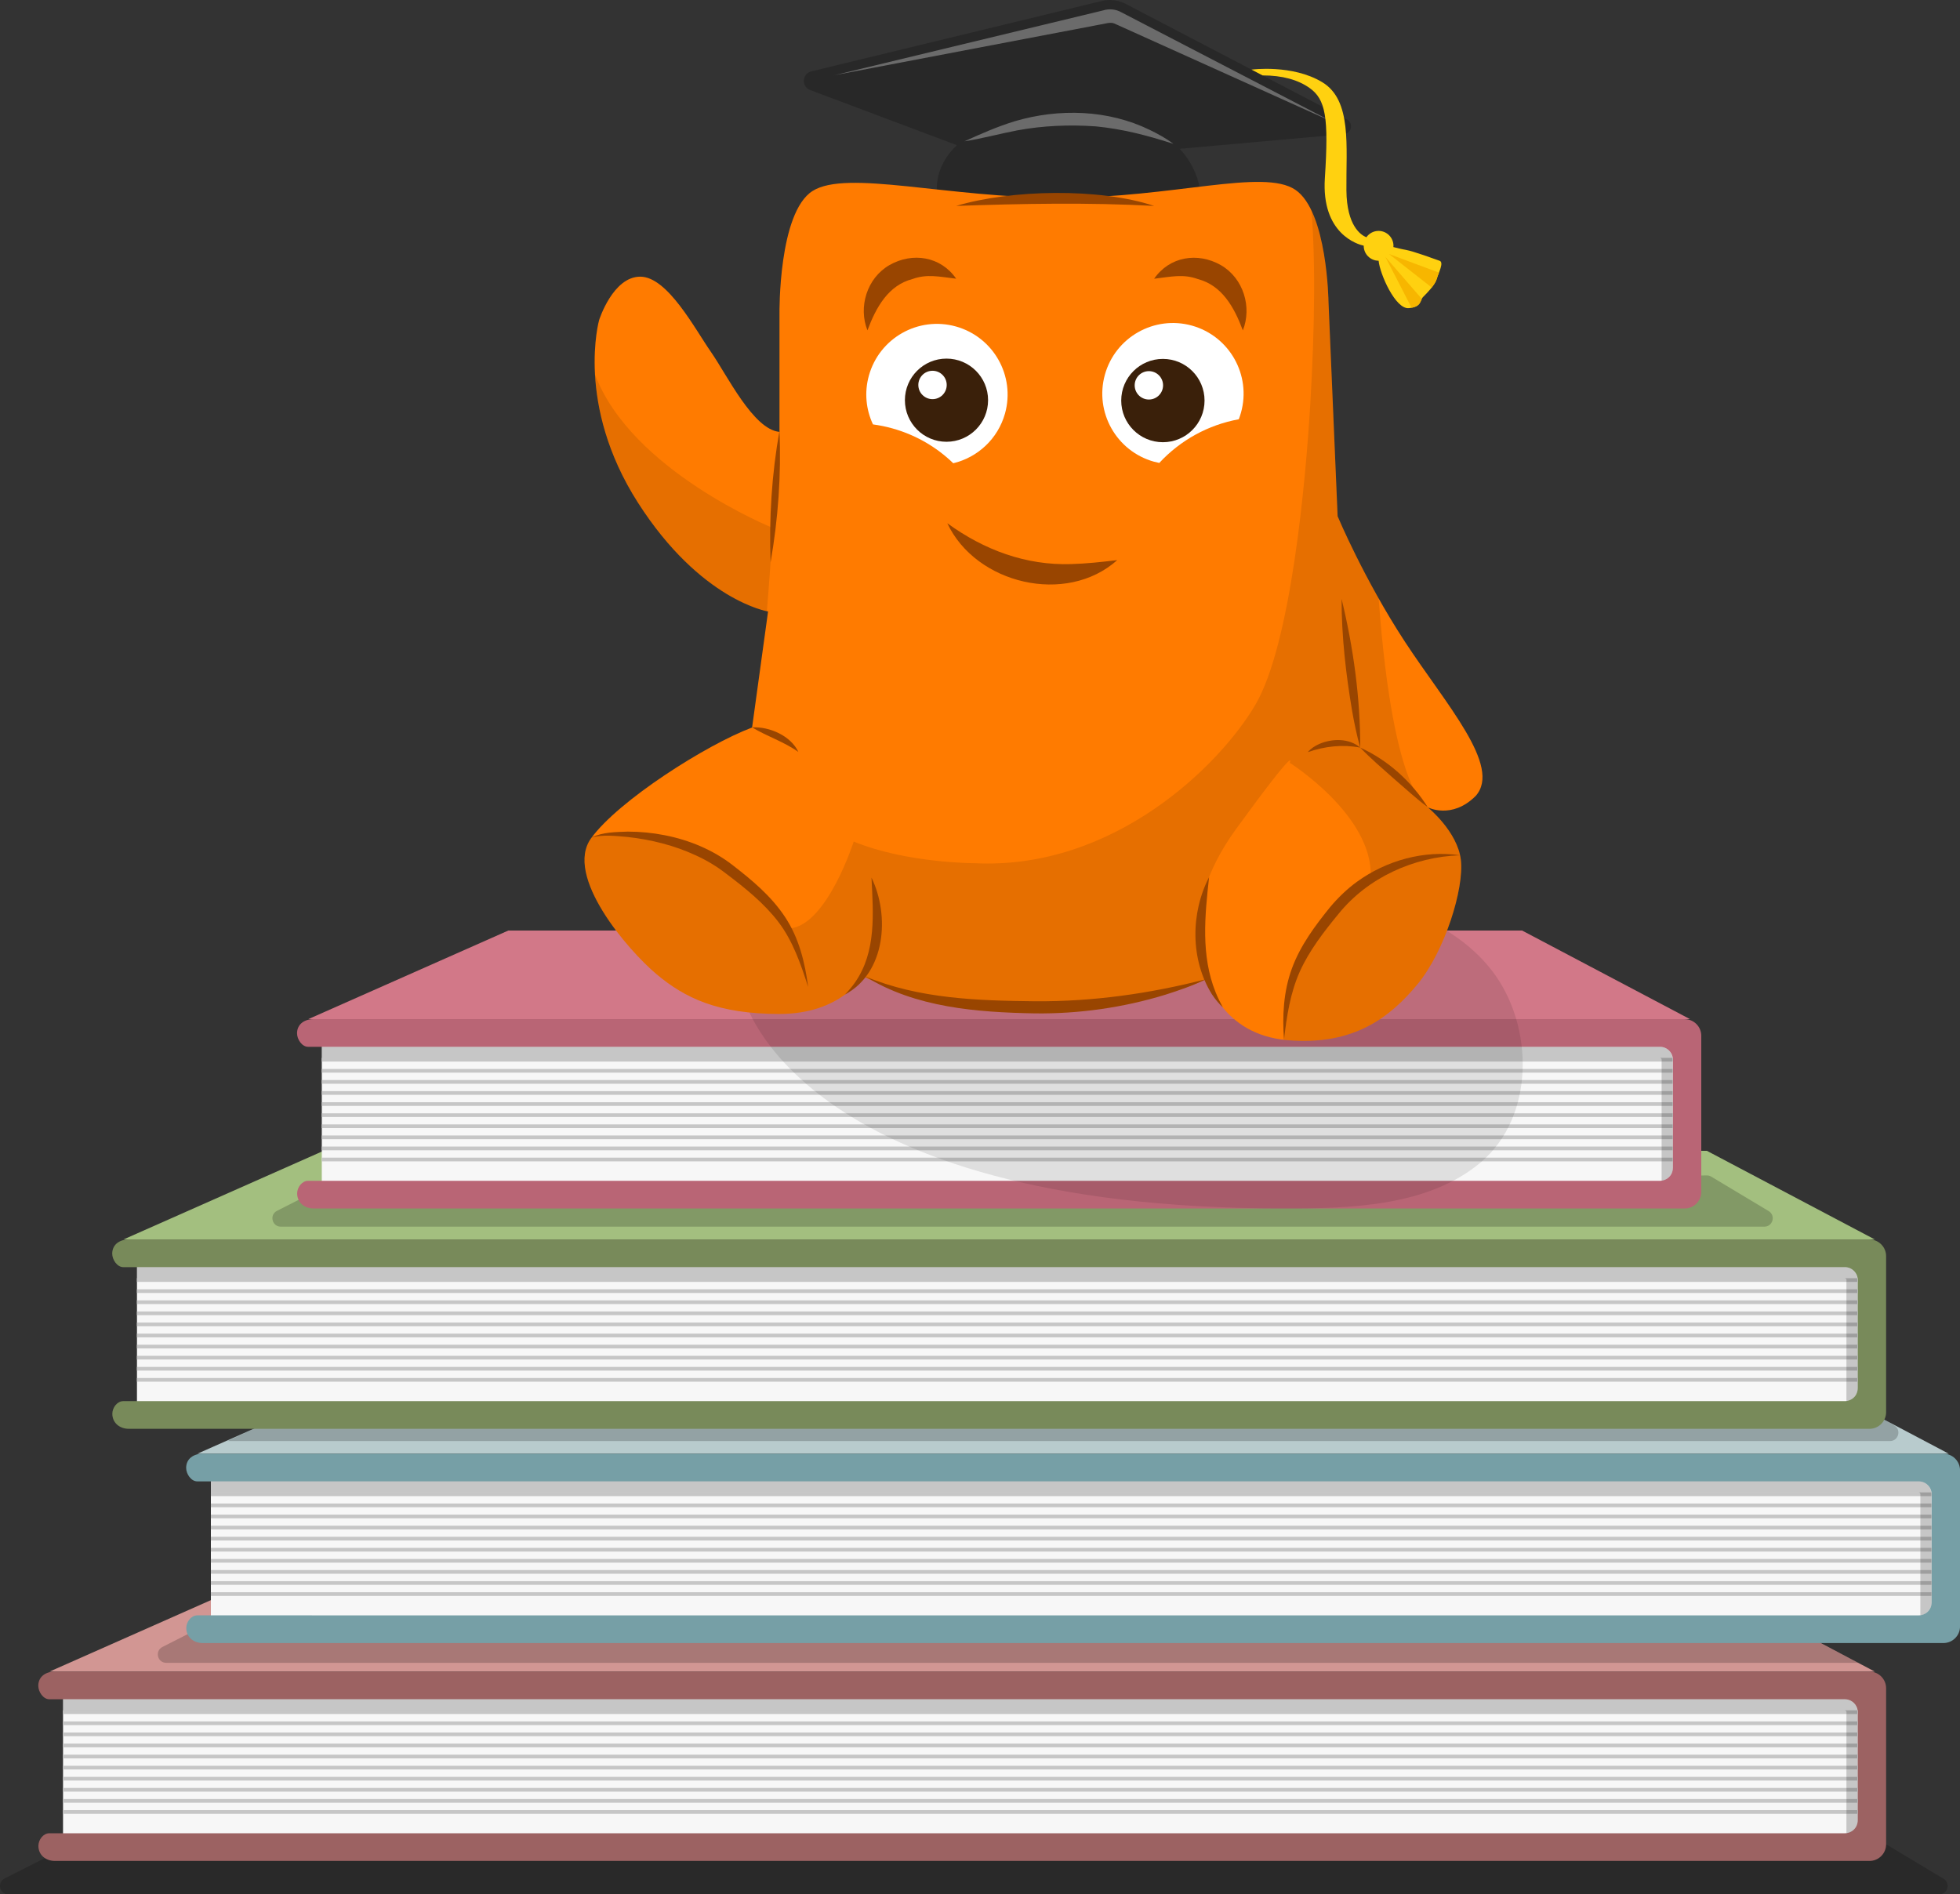 <?xml version="1.0" encoding="UTF-8"?>
<svg id="Layer_1" xmlns="http://www.w3.org/2000/svg" xmlns:xlink="http://www.w3.org/1999/xlink" version="1.1" viewBox="0 0 530.23 512.51">
  <rect x="0" y="0" width="530.23" height="512.51" fill="#333333" stroke="none"/>
  <!-- Generator: Adobe Illustrator 29.3.1, SVG Export Plug-In . SVG Version: 2.1.0 Build 151)  -->
  <defs>
    <style>
      .st0, .st1 {
        fill: none;
      }

      .st2 {
        fill: #788a5a;
      }

      .st3 {
        fill: #f7b600;
      }

      .st4 {
        fill: #769fa6;
      }

      .st5 {
        fill: #3a200a;
      }

      .st6 {
        fill: #9c6262;
      }

      .st7 {
        fill: #d27888;
      }

      .st8 {
        fill: #d29693;
      }

      .st1 {
        stroke: #c6c6c6;
        stroke-miterlimit: 10;
      }

      .st9 {
        fill: #994500;
      }

      .st10 {
        fill: #fff;
      }

      .st11 {
        opacity: .2;
      }

      .st12 {
        opacity: .1;
      }

      .st13 {
        fill: #f7f7f7;
      }

      .st14 {
        fill: #282828;
      }

      .st15 {
        fill: #ffd110;
      }

      .st16 {
        fill: #6b6b6b;
      }

      .st17 {
        fill: #b96575;
      }

      .st18 {
        fill: #ff7b00;
      }

      .st19 {
        fill: #b8cbcd;
      }

      .st20 {
        clip-path: url(#clippath);
      }

      .st21 {
        fill: #a3bf7f;
      }
    </style>
    <clipPath id="clippath">
      <path class="st0" d="M210.87,116.82v-32.11s-.31-27.17,8.95-33.04,36.44,1.85,67.01,1.85,54.96-8.03,63.61-2.16c8.65,5.87,8.95,30.26,8.95,30.26l2.47,58.05s7.1,16.98,18.22,33.97c11.12,16.98,26.25,33.66,19.14,41.69-6.48,6.48-12.97,3.09-12.97,3.09,0,0,8.03,6.48,8.95,14.2.93,7.72-4.32,24.7-11.73,33.66s-17.29,16.67-35.2,15.13-21.61-16.67-21.61-16.67c0,0-16.37,8.65-45.7,8.65s-47.55-9.26-47.55-9.26c0,0-5.87,10.19-22.54,10.19s-25.57-4.3-33.29-10.78-25.07-26.58-17.66-36.77c7.41-10.19,31.19-25.32,43.54-29.95l4.32-31.39s-18.22-2.89-35.2-29.44c-16.98-26.56-10.5-49.41-10.5-49.41,0,0,3.71-11.73,11.12-11.73s14.82,14.2,19.14,20.38,11.43,21,18.53,21.61Z"/>
    </clipPath>
  </defs>
  <g id="book_stack">
    <path class="st11" d="M12.89,502.31l-11.64,5.91c-2.13,1.08-1.36,4.29,1.03,4.29h522.33c2.3,0,3.14-3.03,1.17-4.22l-15.54-9.32c-.36-.22-.77-.33-1.19-.32l-495.15,3.42c-.35,0-.69.09-1.01.25Z"/>
    <g>
      <polygon class="st13" points="17.05 457.33 17.05 497.95 504.89 497.95 504.89 457.64 17.05 457.33"/>
      <polygon class="st8" points="67.52 428.27 461.76 428.27 507.18 452.24 13.41 452.24 67.52 428.27"/>
      <path class="st6" d="M505.73,452.24H14.86c-2.49,0-4.5,1.36-4.5,3.84h0c0,1.65,1.34,3.65,2.99,3.65h485.71c1.93,0,3.5,1.57,3.5,3.5v29.25c0,1.93-1.57,3.5-3.5,3.5H13.35c-1.65,0-2.96,1.76-2.96,3.41h0c0,2.49,1.99,4.08,4.48,4.08h490.87c2.49,0,4.5-2.02,4.5-4.5v-42.22c0-2.49-2.02-4.5-4.5-4.5Z"/>
      <line class="st1" x1="17.05" y1="463.22" x2="502.55" y2="463.22"/>
      <line class="st1" x1="17.05" y1="466.22" x2="502.55" y2="466.22"/>
      <line class="st1" x1="17.05" y1="469.22" x2="502.55" y2="469.22"/>
      <line class="st1" x1="17.05" y1="472.22" x2="502.55" y2="472.22"/>
      <line class="st1" x1="17.05" y1="475.22" x2="502.55" y2="475.22"/>
      <line class="st1" x1="17.05" y1="478.22" x2="502.55" y2="478.22"/>
      <line class="st1" x1="17.05" y1="481.22" x2="502.55" y2="481.22"/>
      <line class="st1" x1="17.05" y1="484.22" x2="502.55" y2="484.22"/>
      <line class="st1" x1="17.05" y1="487.22" x2="502.55" y2="487.22"/>
      <line class="st1" x1="17.05" y1="490.22" x2="502.55" y2="490.22"/>
      <path class="st11" d="M499.51,495.93v.12s0-32.84,0-32.84c0-.27-.22-.48-.48-.48H17.05v-3h481.98c1.92,0,3.48,1.56,3.48,3.48l.04,29.42c0,1.66-1.61,3.31-3.04,3.31Z"/>
    </g>
    <path class="st11" d="M55.58,439.67l-11.64,5.91c-2.13,1.08-1.36,4.29,1.03,4.29h457.76l-25.95-13.54c-.36-.22-.77-.33-1.19-.32l-419.01,3.42c-.35,0-.69.09-1.01.25Z"/>
    <g>
      <polygon class="st13" points="57.05 398.37 57.05 439 524.89 439 524.89 398.69 57.05 398.37"/>
      <polygon class="st19" points="107.52 369.31 481.76 369.31 527.18 393.29 53.41 393.29 107.52 369.31"/>
      <path class="st4" d="M525.73,393.29H54.86c-2.49,0-4.5,1.36-4.5,3.84h0c0,1.65,1.34,3.65,2.99,3.65h465.71c1.93,0,3.5,1.57,3.5,3.5v29.25c0,1.93-1.57,3.5-3.5,3.5H53.35c-1.65,0-2.96,1.76-2.96,3.41h0c0,2.49,1.99,4.08,4.48,4.08h470.87c2.49,0,4.5-2.02,4.5-4.5v-42.22c0-2.49-2.02-4.5-4.5-4.5Z"/>
      <line class="st1" x1="57.05" y1="404.27" x2="522.55" y2="404.27"/>
      <line class="st1" x1="57.05" y1="407.27" x2="522.55" y2="407.27"/>
      <line class="st1" x1="57.05" y1="410.27" x2="522.55" y2="410.27"/>
      <line class="st1" x1="57.05" y1="413.27" x2="522.55" y2="413.27"/>
      <line class="st1" x1="57.05" y1="416.27" x2="522.55" y2="416.27"/>
      <line class="st1" x1="57.05" y1="419.27" x2="522.55" y2="419.27"/>
      <line class="st1" x1="57.05" y1="422.27" x2="522.55" y2="422.27"/>
      <line class="st1" x1="57.05" y1="425.27" x2="522.55" y2="425.27"/>
      <line class="st1" x1="57.05" y1="428.27" x2="522.55" y2="428.27"/>
      <line class="st1" x1="57.05" y1="431.27" x2="522.55" y2="431.27"/>
      <path class="st11" d="M519.51,436.97v.12s0-32.84,0-32.84c0-.27-.22-.48-.48-.48H57.05v-3h461.98c1.92,0,3.48,1.56,3.48,3.48l.04,29.42c0,1.66-1.61,3.31-3.04,3.31Z"/>
    </g>
    <path class="st11" d="M83.58,379.67l-22.11,10.2h449.82c2.3,0,3.14-3.03,1.17-4.22l-15.54-9.32c-.36-.22-.77-.33-1.19-.32l-411.15,3.42c-.35,0-.69.09-1.01.25Z"/>
    <g>
      <polygon class="st13" points="37.05 340.41 37.05 381.04 504.89 381.04 504.89 340.73 37.05 340.41"/>
      <polygon class="st21" points="87.52 311.35 461.76 311.35 507.18 335.33 33.41 335.33 87.52 311.35"/>
      <path class="st2" d="M505.73,335.33H34.86c-2.49,0-4.5,1.36-4.5,3.84h0c0,1.65,1.34,3.65,2.99,3.65h465.71c1.93,0,3.5,1.57,3.5,3.5v29.25c0,1.93-1.57,3.5-3.5,3.5H33.35c-1.65,0-2.96,1.76-2.96,3.41h0c0,2.49,1.99,4.08,4.48,4.08h470.87c2.49,0,4.5-2.02,4.5-4.5v-42.22c0-2.49-2.02-4.5-4.5-4.5Z"/>
      <line class="st1" x1="37.05" y1="346.31" x2="502.55" y2="346.31"/>
      <line class="st1" x1="37.05" y1="349.31" x2="502.55" y2="349.31"/>
      <line class="st1" x1="37.05" y1="352.31" x2="502.55" y2="352.31"/>
      <line class="st1" x1="37.05" y1="355.31" x2="502.55" y2="355.31"/>
      <line class="st1" x1="37.05" y1="358.31" x2="502.55" y2="358.31"/>
      <line class="st1" x1="37.05" y1="361.31" x2="502.55" y2="361.31"/>
      <line class="st1" x1="37.05" y1="364.31" x2="502.55" y2="364.31"/>
      <line class="st1" x1="37.05" y1="367.31" x2="502.55" y2="367.31"/>
      <line class="st1" x1="37.05" y1="370.31" x2="502.55" y2="370.31"/>
      <line class="st1" x1="37.05" y1="373.31" x2="502.55" y2="373.31"/>
      <path class="st11" d="M499.51,379.02v.12s0-32.84,0-32.84c0-.27-.22-.48-.48-.48H37.05v-3h461.98c1.92,0,3.48,1.56,3.48,3.48l.04,29.42c0,1.66-1.61,3.31-3.04,3.31Z"/>
    </g>
    <path class="st11" d="M86.58,321.67l-11.64,5.91c-2.13,1.08-1.36,4.29,1.03,4.29h401.33c2.3,0,3.14-3.03,1.17-4.22l-15.54-9.32c-.36-.22-.77-.33-1.19-.32l-374.15,3.42c-.35,0-.69.09-1.01.25Z"/>
    <g>
      <polygon class="st13" points="87.05 280.8 87.05 321.43 454.89 321.43 454.89 281.12 87.05 280.8"/>
      <polygon class="st7" points="137.52 251.75 411.76 251.75 457.18 275.72 83.41 275.72 137.52 251.75"/>
      <path class="st17" d="M455.73,275.72H84.86c-2.49,0-4.5,1.36-4.5,3.84h0c0,1.65,1.34,3.65,2.99,3.65h365.71c1.93,0,3.5,1.57,3.5,3.5v29.25c0,1.93-1.57,3.5-3.5,3.5H83.35c-1.65,0-2.96,1.76-2.96,3.41h0c0,2.49,1.99,4.08,4.48,4.08h370.87c2.49,0,4.5-2.02,4.5-4.5v-42.22c0-2.49-2.02-4.5-4.5-4.5Z"/>
      <line class="st1" x1="87.05" y1="286.7" x2="452.55" y2="286.7"/>
      <line class="st1" x1="87.05" y1="289.7" x2="452.55" y2="289.7"/>
      <line class="st1" x1="87.05" y1="292.7" x2="452.55" y2="292.7"/>
      <line class="st1" x1="87.05" y1="295.7" x2="452.55" y2="295.7"/>
      <line class="st1" x1="87.05" y1="298.7" x2="452.55" y2="298.7"/>
      <line class="st1" x1="87.05" y1="301.7" x2="452.55" y2="301.7"/>
      <line class="st1" x1="87.05" y1="304.7" x2="452.55" y2="304.7"/>
      <line class="st1" x1="87.05" y1="307.7" x2="452.55" y2="307.7"/>
      <line class="st1" x1="87.05" y1="310.7" x2="452.55" y2="310.7"/>
      <line class="st1" x1="87.05" y1="313.7" x2="452.55" y2="313.7"/>
      <path class="st11" d="M449.51,319.41v.12s0-32.84,0-32.84c0-.27-.22-.48-.48-.48H87.05v-3h361.98c1.92,0,3.48,1.56,3.48,3.48l.04,29.42c0,1.66-1.61,3.31-3.04,3.31Z"/>
    </g>
  </g>
  <path id="shadow" class="st12" d="M201.29,270.2s14.33,56.75,146.08,56.75c17.38,0,39-.4,53.3-12.56,14.62-12.43,14.31-36.9,3.07-51.62-4.61-6.04-10.84-10.53-17.48-13.81-35.75-17.67-184.97,21.25-184.97,21.25Z"/>
  <g id="grad_cap">
    <path class="st14" d="M364.36,32.31L304.53,1.05c-1.98-1.03-4.26-1.31-6.43-.79l-78.61,19.05c-2.54.62-2.75,4.14-.31,5.06l39.68,14.9c-6.15,5.73-5.4,12.19-5.4,12.19l32.19,7.91,38.97-7.91s-.42-5.74-5.47-11.2l44.42-3.97c2.1-.19,2.66-3,.79-3.98Z"/>
    <path class="st16" d="M225.59,20.38S295.15,3.61,295.15,3.61c.74-.16,2.55-.63,3.26-.79,1.63-.51,3.46-.35,4.95.51.32.15,1.16.61,1.49.77,14.38,7.46,40.96,21.27,55.57,28.85-15.15-6.83-42.22-19.04-57.08-25.74-.55-.24-1.4-.65-1.95-.87-.72-.27-1.49-.16-2.22,0-.71.13-2.56.49-3.29.63,0,0-70.29,13.4-70.29,13.4h0Z"/>
    <path class="st15" d="M389.42,70.54c-1.29-.45-7.01-2.57-9.13-2.94-1.27-.22-2.38-.52-3.35-.76,0-.11.03-.22.03-.34,0-2.23-1.81-4.03-4.03-4.03-1.37,0-2.57.68-3.3,1.72-1.45-.58-5.31-3.03-5.4-12.68-.12-11.9,1.55-24.4-6.55-29.28-8.09-4.88-19.12-3.4-19.12-3.4l2.98,1.57c5.36,0,9.57,1.18,12.69,3.38,4.4,3.1,5.24,7.97,4.17,24.4-.99,15.16,8.96,17.95,10.51,18.29,0,.01,0,.03,0,.04,0,2.23,1.81,4.03,4.03,4.03.34,3.61,4.58,13.2,8.18,12.83,3.6-.37,2.86-2.03,3.87-3.04,1.01-1.01,3.23-3.23,3.69-4.89.46-1.66,2.03-4.45.74-4.9Z"/>
    <path class="st16" d="M260.93,38.23c4.46-2.04,8.9-4,13.66-5.45,11.93-3.51,25.21-3.12,36.48,2.38,2.22,1.08,4.4,2.27,6.36,3.76-6.95-2.27-13.81-4.04-20.99-4.73-7.06-.5-14.26-.21-21.24,1.08-4.69.89-9.42,2.2-14.27,2.96h0Z"/>
    <g>
      <path class="st3" d="M389.28,73.76l-13.53-5.05,11.56,9.07c.62-.79,1.16-1.62,1.36-2.34.14-.49.37-1.08.6-1.68Z"/>
      <path class="st3" d="M381.87,83.26c1.47-.28,2.3-.9,2.75-2.41l-9.85-11.36,7.1,13.77Z"/>
    </g>
  </g>
  <g id="body">
    <path class="st18" d="M210.87,116.82v-32.11s-.31-27.17,8.95-33.04,36.44,1.85,67.01,1.85,54.96-8.03,63.61-2.16c8.65,5.87,8.95,30.26,8.95,30.26l2.47,58.05s7.1,16.98,18.22,33.97c11.12,16.98,26.25,33.66,19.14,41.69-6.48,6.48-12.97,3.09-12.97,3.09,0,0,8.03,6.48,8.95,14.2.93,7.72-4.32,24.7-11.73,33.66s-17.29,16.67-35.2,15.13-21.61-16.67-21.61-16.67c0,0-16.37,8.65-45.7,8.65s-47.55-9.26-47.55-9.26c0,0-5.87,10.19-22.54,10.19s-25.57-4.3-33.29-10.78-25.07-26.58-17.66-36.77c7.41-10.19,31.19-25.32,43.54-29.95l4.32-31.39s-18.22-2.89-35.2-29.44c-16.98-26.56-10.5-49.41-10.5-49.41,0,0,3.71-11.73,11.12-11.73s14.82,14.2,19.14,20.38,11.43,21,18.53,21.61Z"/>
    <g class="st20">
      <path class="st12" d="M354.46,53.21c1.54,15.13,1.24,35.2,0,56.2-1.24,21-5.25,64.84-14.82,81.21-9.57,16.37-38.29,44.77-75.96,42.92,0,0-18.53,0-32.73-5.87,0,0-7.1,22.23-16.98,23.47,0,0-8.65-12.35-18.53-18.53-9.88-6.18-26.56-8.03-32.42-6.79-5.87,1.24-18.53,6.18-18.53,6.18l5.25,47.86,174.15,1.74,2.78-16.87s-9.57-16.67,7.72-40.45c17.29-23.78,14.51-17.91,14.51-17.91,0,0,22.54,14.2,21.92,30.88,0,0-20.38,10.34-23.47,44.16l42.3,30.42,21.61-76.89-24.7-16.37s-9.57-1.85-13.59-56.51l.93-108.85h-19.45Z"/>
      <path class="st12" d="M206.92,171.71s1.62-18.27,2.11-28.89c0,0-38.3-15.46-48.06-41.51s-23.77,40.25-23.77,40.25l69.72,30.15Z"/>
    </g>
  </g>
  <g id="face">
    <g id="mouth">
      <path class="st9" d="M256.27,141.56c9.92,7.22,21.27,11.45,33.52,11.05,4-.11,8.08-.55,12.45-1.07-13.77,12.32-38.25,6.47-45.97-9.98h0Z"/>
    </g>
    <g id="eyebrows">
      <path class="st9" d="M234.67,89.38c-2.5-6.22-.22-14.11,5.96-17.67,6.26-3.56,13.87-2.34,18.04,3.69-4.64-.54-7.87-1.34-11.83.09-6.5,1.69-9.83,7.59-12.17,13.88h0Z"/>
      <path class="st9" d="M336.22,89.38c-2.33-6.29-5.68-12.19-12.17-13.88-3.96-1.44-7.19-.64-11.83-.09,4.18-6.03,11.77-7.25,18.04-3.69,6.18,3.56,8.46,11.44,5.96,17.67h0Z"/>
    </g>
    <g id="eyes">
      <g>
        <path class="st10" d="M241.38,115.89c6.43,1.79,12.03,5.11,16.5,9.44,6.54-1.56,12.06-6.53,14-13.46,2.83-10.16-3.11-20.7-13.28-23.54s-20.7,3.11-23.54,13.28c-1.28,4.58-.77,9.22,1.1,13.21,1.74.24,3.48.58,5.22,1.07Z"/>
        <circle class="st5" cx="256.05" cy="108.27" r="11.25"/>
        <circle class="st10" cx="252.27" cy="104.15" r="3.84"/>
      </g>
      <g>
        <path class="st10" d="M313.61,125.25c5.69-6.15,13.26-10.32,21.51-11.82.23-.58.42-1.18.6-1.8,2.83-10.16-3.11-20.7-13.28-23.54-10.16-2.83-20.7,3.11-23.54,13.28-2.83,10.16,3.11,20.7,13.28,23.54.48.13.95.24,1.43.33h0Z"/>
        <circle class="st5" cx="314.59" cy="108.37" r="11.27"/>
        <circle class="st10" cx="310.8" cy="104.25" r="3.84"/>
      </g>
    </g>
  </g>
  <g id="accent_lines">
    <path class="st9" d="M160.03,226.58c3-1.47,6.51-1.47,9.79-1.59,3.33,0,6.68.32,9.97.97,6.6,1.28,13.07,3.95,18.41,8.1,5.21,4.03,10.47,8.38,14.22,14.1,3.73,5.64,5.36,12.3,6.21,18.88-2-6.27-4.18-12.52-8.05-17.6-3.91-5.12-9-9.19-14.14-13.07-2.52-1.97-5.23-3.59-8.13-4.92-5.82-2.72-12.17-4.3-18.56-5.01-3.2-.27-6.57-.71-9.71.14h0Z"/>
    <path class="st9" d="M395.01,231.39c-12.55.41-24.98,6.05-32.9,15.85-3.99,4.86-7.89,9.88-10.48,15.62-2.55,5.7-3.54,12.06-4.27,18.46-.49-6.4-.16-13.06,2.14-19.31,2.26-6.21,6.26-11.55,10.35-16.62,2.14-2.53,4.54-4.87,7.23-6.82,7.93-5.77,18.19-8.63,27.91-7.17h0Z"/>
    <path class="st9" d="M235.76,237.44c5.01,10.29,3.81,25.77-7.18,31.63,1.01-1.06,1.93-2.13,2.73-3.28,5.81-8.34,4.92-18.69,4.45-28.35h0Z"/>
    <path class="st9" d="M327.09,237.3c-1.15,10.44-2.25,21.16,1.75,31.12.56,1.4,1.23,2.76,1.97,4.13-1.12-1.07-2.13-2.28-2.99-3.6-5.82-9.39-5.74-21.94-.73-31.65h0Z"/>
    <path class="st9" d="M234.08,264.18c14.59,6.06,30.4,6.54,45.95,6.71,15.63.11,31.09-2.07,46.26-5.98-3.56,1.72-7.3,3.03-11.07,4.22-11.37,3.48-23.32,5.18-35.21,5.04-15.62-.29-32.34-1.53-45.93-10h0Z"/>
    <path class="st9" d="M362.93,162.02c3.19,13.17,5.06,26.68,5.05,40.24-4.82-.91-9.57-.37-14.19,1.23.83-.99,1.95-1.7,3.12-2.22,3.48-1.5,8.07-1.59,11.06.99-.91-3.27-1.61-6.61-2.19-9.94-1.69-10.02-2.85-20.12-2.85-30.3h0Z"/>
    <path class="st9" d="M203.46,196.79c4.66-.27,10.49,2.27,12.52,6.65-3.97-2.82-8.32-4.12-12.52-6.65h0Z"/>
    <path class="st9" d="M210.87,116.54c.5,11.9-.36,23.83-2.4,35.56-.45-11.89.31-23.84,2.4-35.56h0Z"/>
    <path class="st9" d="M258.67,55.71c14.82-4.45,38.84-4.91,53.55,0-17.89-.97-35.66-.62-53.55,0h0Z"/>
    <path class="st9" d="M367.97,202.26c7.51,3.39,13.9,9.2,18.29,16.15-2.88-2.12-6.59-5.52-9.33-7.87-3.05-2.71-6.11-5.32-8.96-8.28h0Z"/>
  </g>
</svg>